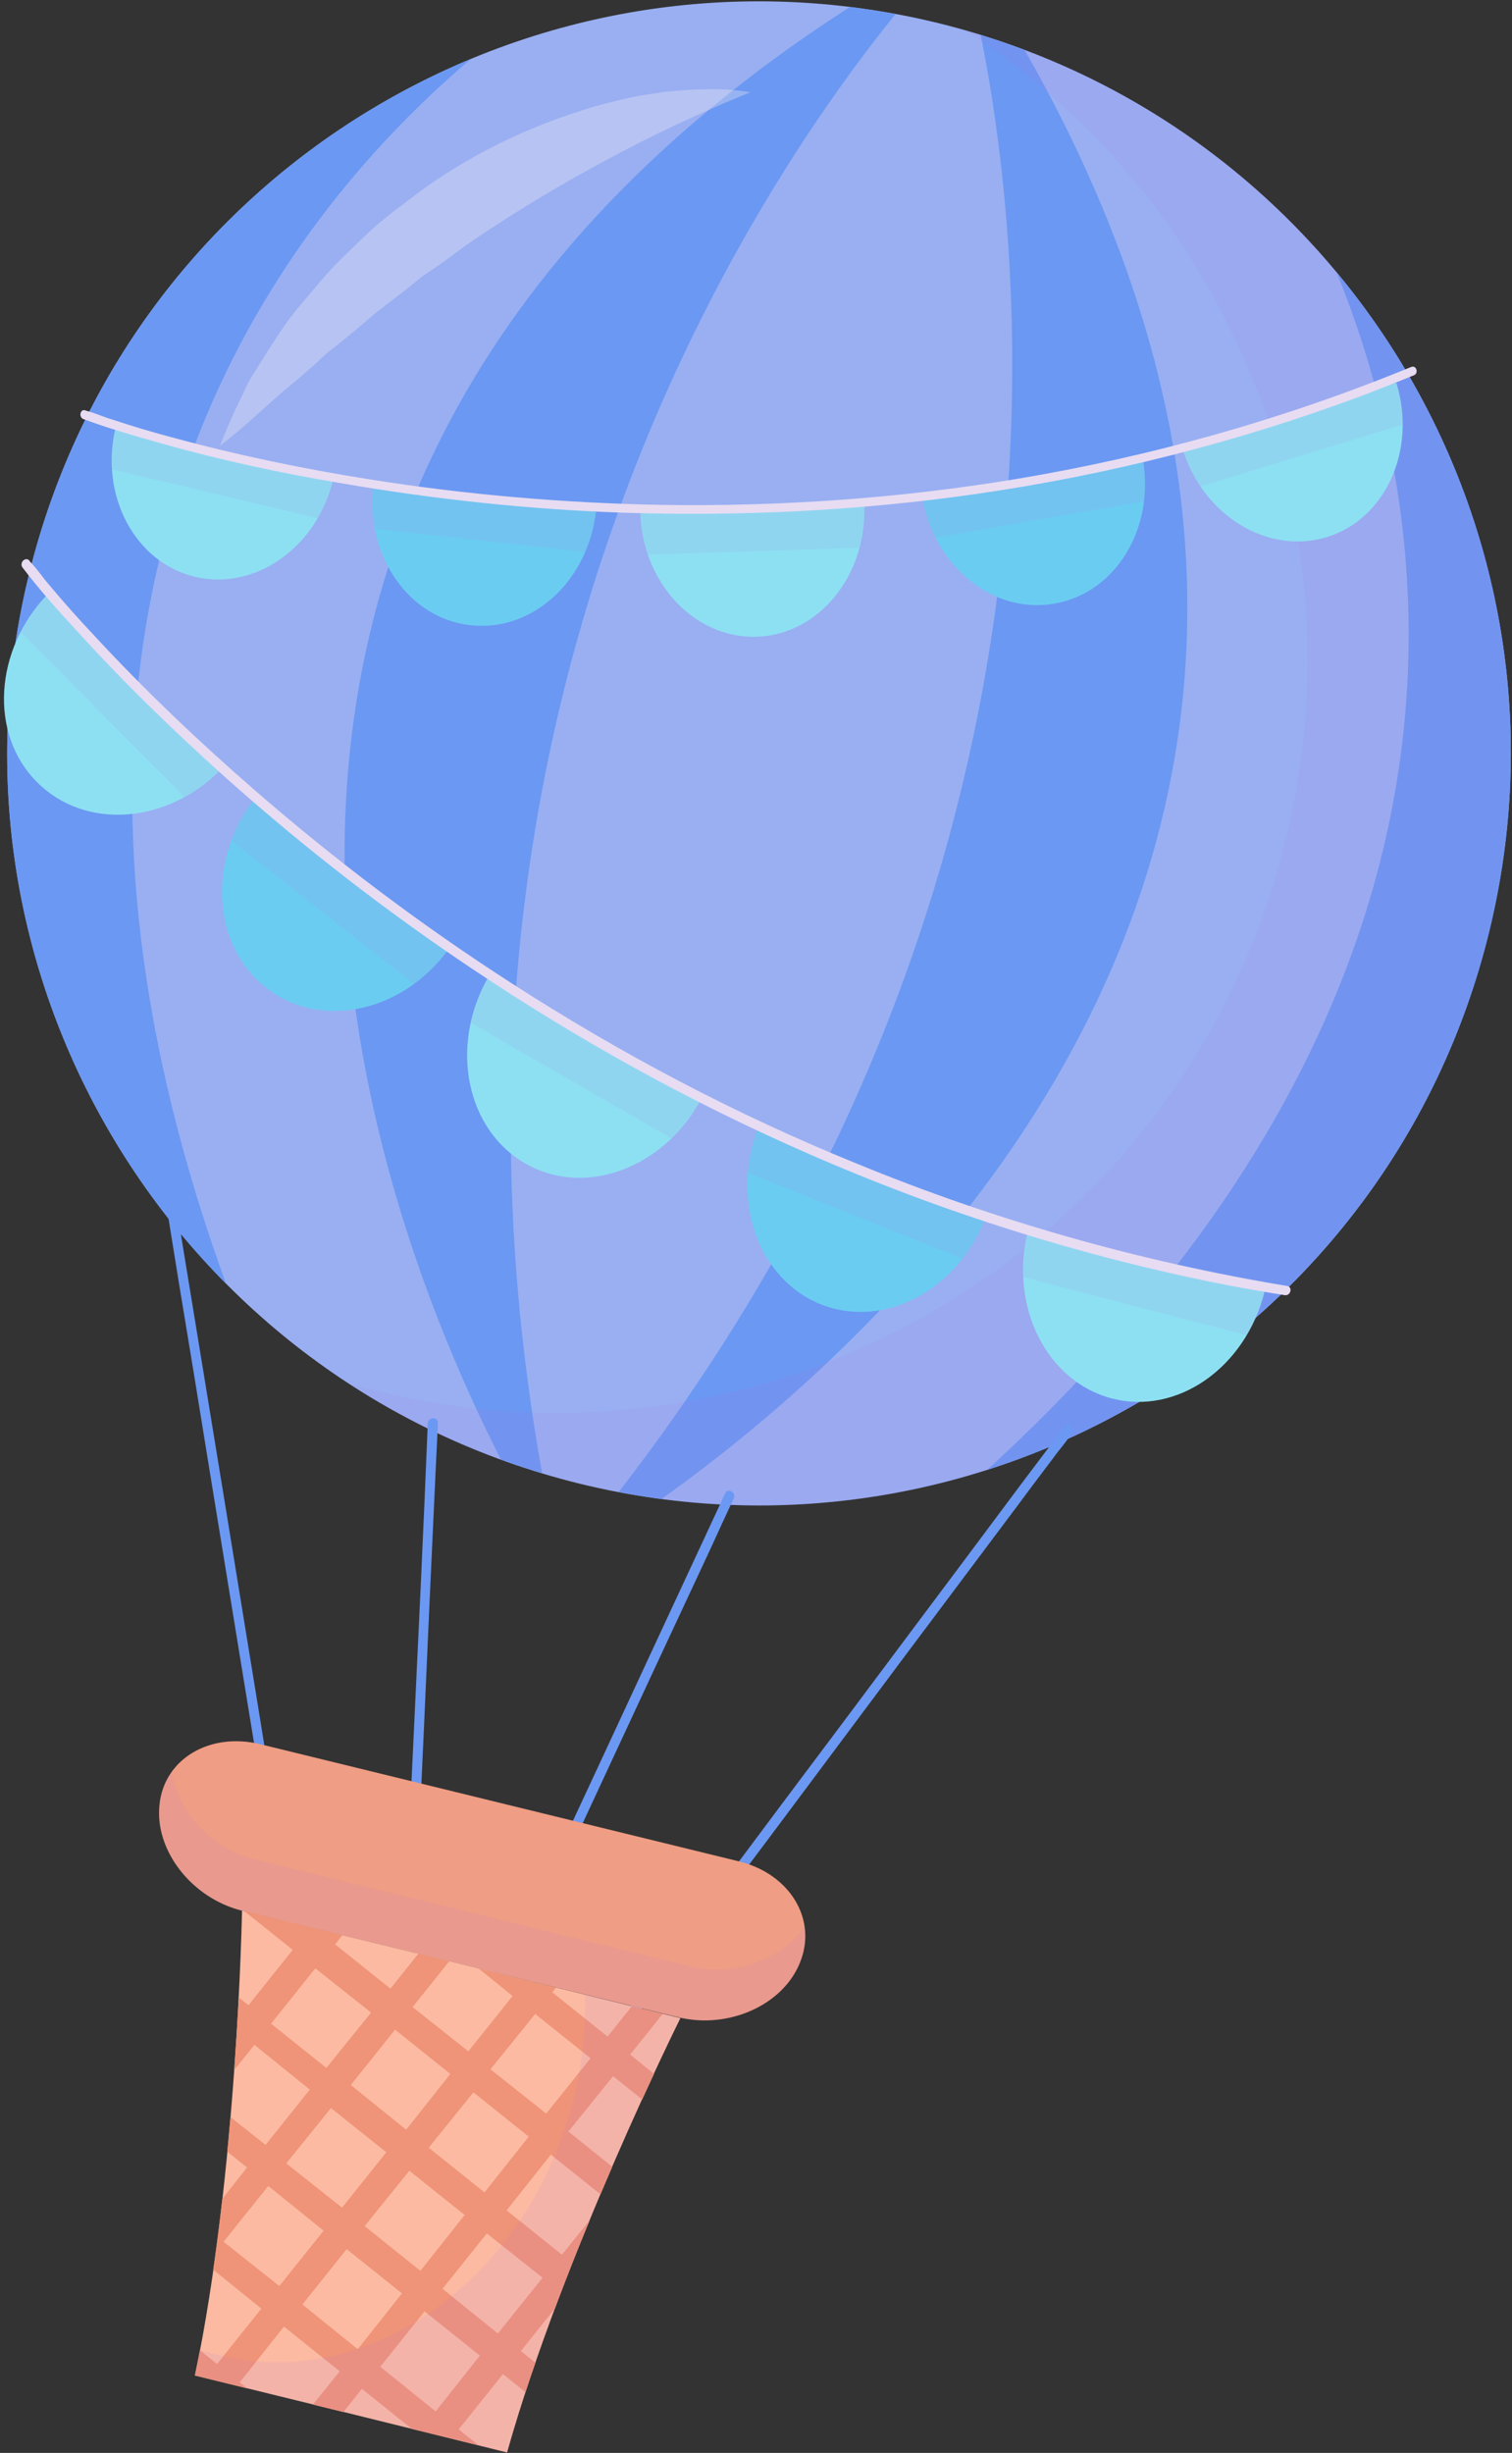 <svg version="1.2" xmlns="http://www.w3.org/2000/svg" viewBox="0 0 328 532" width="328" height="532">
	<rect x="0" y="0" width="328" height="532" fill="#333333" stroke="none"/>
	<title>44653907_9101614-ai</title>
	<defs>
		<clipPath clipPathUnits="userSpaceOnUse" id="cp1">
			<path d="m323.02 202.24c-21.45 87.46-109.74 140.98-197.2 119.53-87.47-21.45-140.99-109.74-119.54-197.2 21.45-87.46 109.74-140.98 197.2-119.54 87.47 21.45 140.98 109.74 119.54 197.21z"/>
		</clipPath>
		<clipPath clipPathUnits="userSpaceOnUse" id="cp2">
			<path d="m100.1 426.02l-47.56-11.66c0 0-1.09 57.16-10.28 100.86l33.87 8.32 33.88 8.33c12.11-42.98 37.64-94.13 37.64-94.13z"/>
		</clipPath>
	</defs>
	<style>
		.s0 { fill: #99aff2 } 
		.s1 { fill: #6b98f2 } 
		.s2 { opacity: .1;fill: #af74e2 } 
		.s3 { opacity: .3;fill: #fff0f0 } 
		.s4 { fill: #8de0f2 } 
		.s5 { fill: #6bccf2 } 
		.s6 { fill: #e7dcf2 } 
		.s7 { fill: #ef9d84 } 
		.s8 { fill: #fcbaa2 } 
		.s9 { fill: #ef9478 } 
	</style>
	<g id="OBJECTS">
		<g id="&lt;Group&gt;">
			<g id="&lt;Group&gt;">
				<g id="&lt;Group&gt;">
					<g id="&lt;Group&gt;">
						<path id="&lt;Path&gt;" class="s0" d="m323 202.2c-21.4 87.5-109.7 141-197.2 119.6-87.4-21.5-141-109.8-119.5-197.2 21.4-87.5 109.7-141 197.2-119.6 87.4 21.5 141 109.8 119.5 197.2z"/>
						<g id="&lt;Clip Group&gt;" clip-path="url(#cp1)">
							<g id="&lt;Group&gt;">
								<g id="&lt;Group&gt;">
									<path id="&lt;Path&gt;" class="s1" d="m207.9-12.4c0 0-135.6 132.7-86.3 351.7 0 0-149.8-223.2 86.3-351.7z"/>
									<path id="&lt;Path&gt;" class="s1" d="m138.6-11.9c0 0-181.3 84.8-78.2 318.6 0 0-197.1-199.6 78.2-318.6z"/>
								</g>
								<g id="&lt;Group&gt;">
									<path id="&lt;Path&gt;" class="s1" d="m207.8-12.5c0 0 58.8 180.4-86.3 351.8 0 0 236.1-128.6 86.3-351.8z"/>
									<path id="&lt;Path&gt;" class="s1" d="m269 20.1c0 0 121.4 159-78.1 318.6 0 0 267.1-85.8 78.1-318.6z"/>
								</g>
							</g>
						</g>
					</g>
					<path id="&lt;Path&gt;" class="s2" d="m209.6 6.7c56.4 36.7 86.3 106.3 69.3 175.5-21.4 87.4-109.7 141-197.2 119.5q-3-0.7-6-1.6c14.9 9.7 31.8 17.2 50.1 21.7 87.5 21.4 175.8-32.1 197.2-119.6 21-85.4-29.6-171.6-113.4-195.5z"/>
				</g>
				<path id="&lt;Path&gt;" class="s3" d="m162.8 20c-11.3 4.6-21.7 9.5-31.8 15-10.1 5.4-19.8 11.3-29.2 17.7-2.3 1.6-4.5 3.4-6.9 5l-3.5 2.4c-1.1 0.9-2.2 1.8-3.3 2.7-2.3 1.7-4.5 3.5-6.8 5.2q-3.2 2.8-6.6 5.6c-1.1 0.9-2.3 1.8-3.4 2.7-1.1 0.9-2.1 1.9-3.2 2.9q-3.3 2.9-6.7 5.7c-4.5 3.9-8.7 8-13.7 11.8q1.7-4.3 3.6-8.4c0.7-1.4 1.4-2.8 2-4.2q1-2.1 2.3-4 2.4-3.9 4.9-7.7c0.9-1.3 1.7-2.5 2.7-3.8 0.9-1.2 1.9-2.4 2.9-3.5q2.9-3.6 6-7c2.1-2.2 4.4-4.3 6.6-6.5q1.7-1.6 3.4-3.1l3.6-2.9c2.5-1.8 4.9-3.8 7.4-5.5 10.2-7.1 21.5-12.5 33.3-16.2 2.9-1 5.9-1.7 8.9-2.4 3-0.8 6.1-1.1 9.1-1.6 6.1-0.6 12.3-0.9 18.4 0.1z"/>
				<g id="&lt;Group&gt;">
					<g id="&lt;Group&gt;">
						<g id="&lt;Group&gt;">
							<g id="&lt;Group&gt;">
								<path id="&lt;Path&gt;" class="s4" d="m113.9 252.3c12.7 7.4 29.7 1.3 37.9-13.4l-46.1-26.6c-8.2 14.8-4.5 32.7 8.2 40z"/>
								<path id="&lt;Path&gt;" class="s2" d="m102.1 221.8l43.5 25.1c2.3-2.3 4.4-4.9 6.2-8l-46.1-26.6c-1.7 3.1-2.9 6.3-3.6 9.5z"/>
							</g>
							<g id="&lt;Group&gt;">
								<path id="&lt;Path&gt;" class="s5" d="m178.1 282.9c13.6 5.4 29.6-3 35.7-18.8l-49.3-19.6c-6.1 15.8 0 33 13.6 38.4z"/>
								<path id="&lt;Path&gt;" class="s2" d="m162.3 254.4l46.5 18.6c2-2.6 3.7-5.6 5-8.9l-49.3-19.6c-1.3 3.3-2 6.6-2.2 9.9z"/>
							</g>
							<g id="&lt;Group&gt;">
								<path id="&lt;Path&gt;" class="s4" d="m241.2 303.3c14.2 3.7 29-6.7 33.1-23.1l-51.3-13.3c-4.1 16.4 4 32.7 18.2 36.4z"/>
								<path id="&lt;Path&gt;" class="s2" d="m222 277l48.4 12.6c1.7-2.8 3-6 3.9-9.4l-51.3-13.3c-0.8 3.4-1.1 6.8-1 10.1z"/>
							</g>
							<g id="&lt;Group&gt;">
								<path id="&lt;Path&gt;" class="s5" d="m57.7 214.2c-11.6-9.1-12.8-27.4-2.6-40.8l41.9 32.9c-10.1 13.5-27.8 17-39.3 7.9z"/>
								<path id="&lt;Path&gt;" class="s2" d="m89.8 213.4l-39.6-31.1c1.2-3.1 2.8-6.1 4.9-8.9l41.9 32.9c-2.1 2.8-4.6 5.2-7.2 7.1z"/>
							</g>
							<g id="&lt;Group&gt;">
								<path id="&lt;Path&gt;" class="s4" d="m8 169.6c-10.4-10.4-9.3-28.7 2.4-40.8l37.6 38c-11.7 12-29.6 13.3-40 2.8z"/>
								<path id="&lt;Path&gt;" class="s2" d="m40 172.9l-35.5-35.8c1.5-3 3.4-5.8 5.9-8.3l37.6 38c-2.5 2.5-5.2 4.5-8 6.1z"/>
							</g>
						</g>
						<g id="&lt;Group&gt;">
							<path id="&lt;Path&gt;" class="s6" d="m4.9 123.1c3.5 4.6 7.3 8.9 11.2 13.1 10.3 11.4 21.4 22.2 32.9 32.5 16.8 15 34.7 28.9 53.4 41.4 23.1 15.5 47.5 29 72.9 40.1 29.2 12.8 59.7 22.4 90.8 28.5q6.3 1.2 12.6 2.2c1.3 0.2 1.8-1.8 0.5-2-32-5.3-63.4-14.2-93.5-26.6-26.1-10.6-51.1-23.8-74.8-39.1-19.4-12.5-38-26.5-55.5-41.7-12.2-10.6-24-21.8-35-33.7q-5-5.3-9.7-10.9c-1.4-1.6-2.7-3.6-4.2-5.1q-0.1-0.1-0.1-0.2c-0.9-1-2.3 0.5-1.5 1.5z"/>
						</g>
					</g>
					<g id="&lt;Group&gt;">
						<g id="&lt;Group&gt;">
							<g id="&lt;Group&gt;">
								<path id="&lt;Path&gt;" class="s4" d="m164.1 138.1c13.4-0.4 23.9-13.1 23.4-28.4l-48.6 1.6c0.5 15.2 11.8 27.2 25.2 26.8z"/>
								<path id="&lt;Path&gt;" class="s2" d="m140.6 120.3l45.8-1.5c0.8-2.8 1.2-5.9 1.1-9.1l-48.6 1.6c0.1 3.2 0.7 6.2 1.7 9z"/>
							</g>
							<g id="&lt;Group&gt;">
								<path id="&lt;Path&gt;" class="s5" d="m228.8 130.9c13.2-2.3 21.8-16.3 19.1-31.4l-47.8 8.4c2.6 15.1 15.5 25.4 28.7 23z"/>
								<path id="&lt;Path&gt;" class="s2" d="m203 116.6l45.2-7.9c0.3-2.9 0.3-6-0.3-9.2l-47.8 8.4c0.5 3.2 1.6 6.1 2.9 8.7z"/>
							</g>
							<g id="&lt;Group&gt;">
								<path id="&lt;Path&gt;" class="s4" d="m287.8 116.5c12.8-3.9 19.6-19 15.1-33.5l-46.4 14.2c4.4 14.6 18.5 23.2 31.3 19.3z"/>
								<path id="&lt;Path&gt;" class="s2" d="m260.4 105.5l43.9-13.4c0-3-0.5-6.1-1.4-9.1l-46.4 14.2c0.9 3 2.3 5.8 3.9 8.3z"/>
							</g>
							<g id="&lt;Group&gt;">
								<path id="&lt;Path&gt;" class="s5" d="m102.1 135.6c-13.3-1.4-22.8-14.9-21.1-30.1l48.3 5.3c-1.7 15.2-13.8 26.3-27.2 24.8z"/>
								<path id="&lt;Path&gt;" class="s2" d="m126.9 119.7l-45.5-5c-0.6-2.9-0.8-6-0.4-9.2l48.3 5.3c-0.4 3.2-1.2 6.2-2.4 8.9z"/>
							</g>
							<g id="&lt;Group&gt;">
								<path id="&lt;Path&gt;" class="s4" d="m42.3 125.1c-13-3.1-20.8-17.6-17.2-32.5l47.2 11.3c-3.5 14.8-16.9 24.3-30 21.2z"/>
								<path id="&lt;Path&gt;" class="s2" d="m68.9 112.4l-44.6-10.6c-0.2-3 0-6.1 0.8-9.2l47.2 11.3c-0.7 3.1-1.9 5.9-3.4 8.5z"/>
							</g>
						</g>
						<g id="&lt;Group&gt;">
							<path id="&lt;Path&gt;" class="s6" d="m18.1 90.9c4.9 1.8 9.9 3.3 14.9 4.7 13.5 3.9 27.2 6.9 41 9.2 20.2 3.5 40.8 5.7 61.3 6.4 25.4 0.8 50.8-0.4 76-4 28.8-4.1 57.2-11.3 84.5-21.5q5.5-2.1 10.9-4.3c1.1-0.4 0.6-2.3-0.6-1.8-27.5 11.3-56.3 19.4-85.7 24.3-25.4 4.2-51.2 6-77 5.6-21.1-0.4-42.2-2.2-63-5.5-14.6-2.3-29-5.3-43.3-9.2q-6.4-1.7-12.7-3.8c-1.8-0.5-3.7-1.4-5.6-1.9q-0.1 0-0.3-0.1c-1.1-0.4-1.5 1.5-0.4 1.9z"/>
						</g>
					</g>
				</g>
			</g>
			<g id="&lt;Group&gt;">
				<g id="&lt;Group&gt;">
					<g id="&lt;Group&gt;">
						<path id="&lt;Path&gt;" class="s1" d="m36.3 262.7q1.3 8 2.6 16.1 3.2 19.2 6.3 38.5 3.8 23.3 7.6 46.6 3.3 20.2 6.6 40.4 1.1 6.6 2.1 13.3c0.4 2 0.4 4.4 1.1 6.3q0 0.2 0 0.3c0.2 1.4 2.3 0.7 2.1-0.6q-1.3-8-2.6-16-3.2-19.3-6.3-38.6-3.8-23.3-7.6-46.6-3.3-20.2-6.6-40.3-1.1-6.7-2.2-13.4c-0.3-2-0.4-4.4-1-6.3q0-0.2-0.1-0.3c-0.2-1.4-2.2-0.7-2 0.6z"/>
					</g>
					<g id="&lt;Group&gt;">
						<path id="&lt;Path&gt;" class="s1" d="m231 309.3q-4.9 6.5-9.8 13-11.7 15.7-23.4 31.3-14.1 18.9-28.3 37.8-12.2 16.4-24.5 32.7-4 5.4-8.1 10.8c-1.2 1.7-2.7 3.4-3.8 5.2q-0.1 0.1-0.2 0.2c-0.8 1.1 0.7 2.6 1.5 1.5q4.9-6.5 9.8-13 11.7-15.6 23.4-31.2 14.1-18.9 28.3-37.9 12.2-16.3 24.5-32.7 4-5.4 8.1-10.8c1.2-1.7 2.7-3.3 3.8-5.1q0.1-0.2 0.2-0.3c0.8-1.1-0.7-2.6-1.5-1.5z"/>
					</g>
				</g>
				<g id="&lt;Group&gt;">
					<path id="&lt;Path&gt;" class="s1" d="m92.8 308.7q-0.7 17.3-1.5 34.6-1.3 27.6-2.6 55.1-0.3 6.3-0.6 12.6c0 1.4 2.1 1.3 2.2 0q0.8-17.4 1.6-34.7 1.2-27.5 2.5-55.1 0.3-6.3 0.6-12.6c0-1.4-2.1-1.3-2.2 0.1z"/>
				</g>
				<g id="&lt;Group&gt;">
					<path id="&lt;Path&gt;" class="s1" d="m157.3 323.9q-7.3 15.7-14.6 31.4-11.6 25-23.3 50.1-2.6 5.7-5.3 11.4c-0.6 1.3 1.3 2.3 1.9 1q7.3-15.7 14.6-31.4 11.6-25 23.3-50 2.6-5.7 5.3-11.5c0.5-1.2-1.3-2.3-1.9-1z"/>
				</g>
			</g>
			<g id="&lt;Group&gt;">
				<g id="&lt;Group&gt;">
					<path id="&lt;Path&gt;" class="s7" d="m34.6 391.4c-1.1 9.9 7 20.3 17.9 23l94.6 23.1c11 2.7 22.9-2.7 26.5-12 3.7-9.3-2.3-19.1-13.3-21.8l-103.8-25.4c-11-2.7-20.9 3.2-21.9 13.1z"/>
					<path id="&lt;Path&gt;" class="s2" d="m149.8 426.5l-94.5-23.2c-9.6-2.4-16.9-10.5-18-19.1-1.5 2.1-2.4 4.5-2.7 7.2-1.1 9.9 7 20.3 17.9 23l94.6 23.1c11 2.7 22.9-2.7 26.5-12 1-2.5 1.3-5.1 0.9-7.6-4.9 7.1-15.2 10.9-24.7 8.6z"/>
				</g>
				<path id="&lt;Path&gt;" class="s8" d="m100.1 426l-47.6-11.6c0 0-1 57.1-10.2 100.8l33.8 8.3 33.9 8.4c12.1-43 37.6-94.2 37.6-94.2z"/>
				<g id="&lt;Clip Group&gt;" clip-path="url(#cp2)">
					<path id="&lt;Compound Path&gt;" fill-rule="evenodd" class="s9" d="m85.9 405l12 9.6 71.6-89.4 4.9 3.9-71.6 89.4 12.1 9.7 71.6-89.5 4.8 4-71.5 89.4 12 9.6 71.6-89.4 4.9 3.9-71.6 89.4 12 9.7 71.6-89.4 4.9 3.9-71.6 89.4 12.1 9.6 71.5-89.4 4.9 3.9-71.6 89.4 12.1 9.7 71.6-89.4 4.9 3.9-71.6 89.4 12 9.6 71.6-89.4 4.9 3.9-71.6 89.4 89.4 71.6-3.9 4.9-89.4-71.6-9.6 12.1 89.4 71.6-3.9 4.8-89.5-71.5-9.6 12 89.4 71.6-3.9 4.9-89.4-71.6-9.7 12 89.5 71.6-4 4.9-89.4-71.6-9.6 12.1 89.4 71.6-3.9 4.8-89.4-71.5-9.7 12 89.4 71.6-3.9 4.9-89.4-71.6-9.6 12 89.4 71.6-3.9 4.9-89.4-71.6-9.7 12.1 89.4 71.5-3.9 4.9-89.4-71.6-71.6 89.5-4.9-4 71.6-89.4-12-9.6-71.6 89.4-4.9-3.9 71.6-89.4-12.1-9.7-71.5 89.4-4.9-3.9 71.6-89.4-12.1-9.6-71.6 89.4-4.9-3.9 71.6-89.4-12-9.7-71.6 89.4-4.9-3.9 71.6-89.4-12-9.6-71.6 89.4-4.9-3.9 71.6-89.4-12.1-9.7-71.6 89.4-4.9-3.9 71.6-89.4-12-9.6-71.6 89.4-4.9-3.9 71.6-89.5-89.4-71.5 3.9-4.9 89.4 71.6 9.7-12.1-89.5-71.6 4-4.9 89.4 71.6 9.6-12-89.4-71.6 3.9-4.9 89.4 71.6 9.7-12-89.4-71.6 3.9-4.9 89.4 71.6 9.6-12.1-89.4-71.6 3.9-4.9 89.4 71.6 9.7-12-89.4-71.6 3.9-4.9 89.4 71.6 9.6-12-89.4-71.6 3.9-4.9 89.5 71.6 9.6-12.1-89.4-71.6 3.9-4.8 89.4 71.5 71.6-89.4 4.9 3.9zm-27.1 33.9l12 9.6 9.7-12-12.1-9.6zm28.4 58.5l-12-9.6-9.6 12 12 9.7zm-4.7 15.9l12 9.7 9.6-12.1-12-9.6zm-20.9-8.7l-9.6 12.1 12 9.6 9.7-12zm7.3 25.6l12 9.6 9.7-12-12.1-9.7zm17 13.6l12 9.6 9.6-12-12-9.7zm25.6-7.3l9.6-12-12-9.6-9.6 12zm13.5-16.9l9.7-12.1-12.1-9.6-9.6 12zm-7.3-25.6l-12.1-9.6-9.6 12 12 9.7zm-16.9-13.6l-12-9.6-9.7 12 12.1 9.7zm-17-13.6l-12-9.6-9.7 12 12.1 9.6zm-25.6 7.3l-9.7 12.1 12.1 9.6 9.6-12zm-13.5 16.9l-9.7 12.1 12.1 9.6 9.6-12zm-13.5 16.9l-9.7 12 12.1 9.7 9.6-12.1zm7.3 25.6l12 9.7 9.7-12.1-12.1-9.6zm17 13.5l12 9.7 9.7-12.1-12.1-9.6zm16.9 13.5l12.1 9.7 9.6-12.1-12-9.6zm16.9 13.6l12.1 9.6 9.6-12-12-9.7zm25.6-7.3l9.6-12-12-9.7-9.7 12.1zm13.6-16.9l9.6-12.1-12-9.6-9.7 12zm13.6-16.9l9.6-12.1-12-9.6-9.7 12zm13.6-16.9l9.6-12-12-9.7-9.7 12.1zm-7.2-25.6l-12.1-9.7-9.6 12.1 12 9.6zm-16.9-13.5l-12.1-9.7-9.6 12.1 12 9.6zm-16.9-13.6l-12-9.6-9.7 12 12.1 9.7zm-17-13.6l-12-9.6-9.6 12 12 9.7zm-52.2 5.8l12.1 9.6 9.6-12-12-9.7zm-13.6 16.9l12.1 9.7 9.6-12.1-12-9.6zm-13.6 16.9l12 9.7 9.7-12.1-12.1-9.6zm-13.5 16.9l12 9.7 9.7-12.1-12.1-9.6zm-1.5 26.5l9.7-12-12.1-9.6-9.6 12zm16.9 13.6l9.6-12.1-12-9.6-9.6 12zm16.9 13.6l9.6-12.1-12-9.6-9.7 12zm17 13.6l9.6-12.1-12-9.6-9.7 12zm17 13.6l9.6-12-12-9.7-9.7 12.1zm17 13.5l9.6-12-12-9.7-9.7 12.1zm26.6 1.5l-12.1-9.7-9.6 12.1 12 9.6zm13.6-16.9l-12-9.6-9.7 12 12.1 9.6zm13.5-16.9l-12-9.6-9.7 12 12.1 9.6zm13.5-16.9l-12-9.6-9.7 12 12.1 9.7zm13.5-17l-12-9.6-9.6 12 12 9.7zm13.6-17l-12.1-9.6-9.6 12 12 9.7zm1.5-26.6l-9.6 12.1 12 9.6 9.7-12zm-17-13.6l-9.6 12 12 9.7 9.7-12.1zm-17-13.5l-9.6 12 12 9.7 9.7-12.1zm-16.9-13.5l-9.7 12 12.1 9.7 9.6-12.1zm-16.9-13.5l-9.7 12 12.1 9.6 9.6-12zm-16.9-13.6l-9.7 12.1 12.1 9.6 9.6-12zm-16.9-13.6l-9.6 12.1 12 9.6 9.6-12z"/>
				</g>
				<path id="&lt;Path&gt;" class="s2" d="m126.9 432.6c0.2 7.3-0.6 14.8-2.4 22.3-9.6 39-44.1 64-77 55.9q-2.1-0.5-4.1-1.2-0.6 2.8-1.1 5.6l33.8 8.3 33.9 8.4c12.1-43 37.6-94.2 37.6-94.2z"/>
			</g>
		</g>
	</g>
</svg>